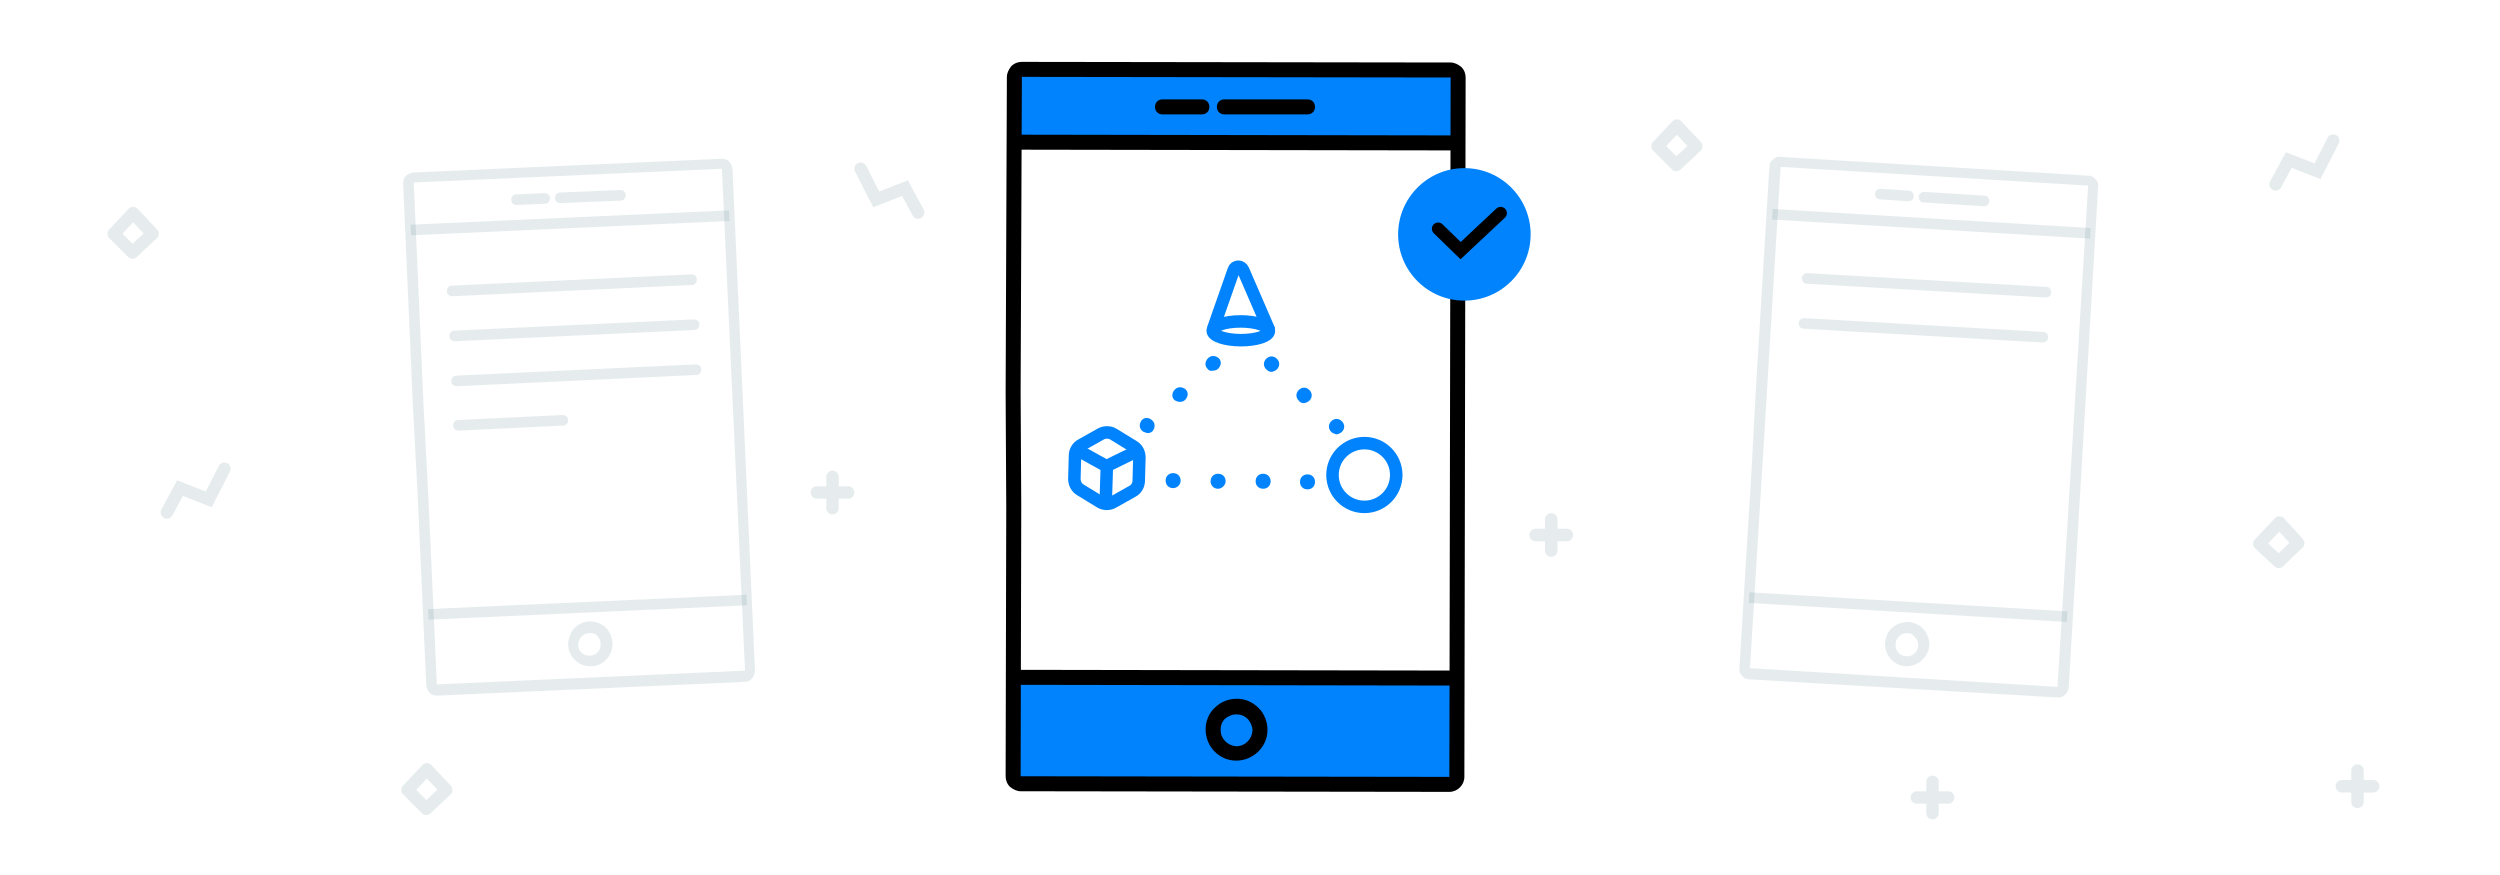 <?xml version="1.0" encoding="utf-8"?>
<!-- Generator: Adobe Illustrator 22.0.1, SVG Export Plug-In . SVG Version: 6.00 Build 0)  -->
<svg version="1.1" id="Layer_1" xmlns="http://www.w3.org/2000/svg" xmlns:xlink="http://www.w3.org/1999/xlink" x="0px" y="0px"
	 viewBox="0 0 400 140" style="enable-background:new 0 0 400 140;" xml:space="preserve">
<style type="text/css">
	.st0{fill:#0083FD;}
	.st1{fill:#013F4F;}
	.st2{opacity:0.1;fill:none;stroke:#000000;stroke-width:2;stroke-miterlimit:10;}
	.st3{fill:none;stroke:#000000;stroke-width:2;stroke-miterlimit:10;}
	.st4{opacity:0.1;fill:none;stroke:#013F4F;stroke-width:2;stroke-linecap:round;stroke-miterlimit:10;stroke-dasharray:0,6;}
	.st5{fill:none;stroke:#000000;stroke-width:2;stroke-linecap:round;stroke-miterlimit:10;}
	.st6{opacity:0.1;}
	.st7{fill:none;stroke:#013F4F;stroke-width:2;stroke-linecap:round;stroke-miterlimit:10;}
	.st8{opacity:0.1;fill:none;stroke:#013F4F;stroke-width:2;stroke-linecap:round;stroke-miterlimit:10;}
	.st9{opacity:0.1;fill:none;stroke:#013F4F;stroke-width:2;stroke-linejoin:round;stroke-miterlimit:10;}
	.st10{fill:none;stroke:#0083FD;stroke-width:2;stroke-miterlimit:10;}
</style>
<rect x="162.3" y="10.9" class="st0" width="70" height="11"/>
<rect x="162.3" y="108.9" class="st0" width="70" height="16"/>
<g>
	<path d="M163.3,126.6c-0.6,0-1.2-0.3-1.7-0.7c-0.5-0.5-0.7-1.1-0.7-1.7l0.1-43.1l-0.1-18.3l0.2-50.5c0-0.6,0.3-1.2,0.7-1.7
		c0.5-0.5,1.1-0.7,1.7-0.7l68.6,0.1c0,0,0,0,0,0c0.6,0,1.2,0.3,1.7,0.7c0.5,0.5,0.7,1.1,0.7,1.7l-0.2,111.9c0,1.3-1.1,2.4-2.4,2.4
		L163.3,126.6C163.3,126.6,163.3,126.6,163.3,126.6z M232.1,12.4l-68.6-0.1l-0.2,50.5l0.1,18.3l-0.1,43.1l68.6,0.1L232.1,12.4z"/>
</g>
<g>
	<rect x="196.5" y="73" transform="matrix(1.685124e-03 -1 1 1.685124e-03 88.843 305.948)" width="2.4" height="71"/>
</g>
<g>
	<rect x="196.6" y="-12.7" transform="matrix(1.685124e-03 -1 1 1.685124e-03 174.652 220.569)" width="2.4" height="71"/>
</g>
<g>
	<path d="M197.8,121.7c-2.7,0-4.9-2.2-4.9-5c0-1.3,0.5-2.6,1.5-3.5c0.9-0.9,2.2-1.4,3.5-1.4c0,0,0,0,0,0c1.3,0,2.5,0.5,3.5,1.5
		c0.9,0.9,1.4,2.2,1.4,3.5l0,0C202.8,119.5,200.5,121.7,197.8,121.7C197.8,121.7,197.8,121.7,197.8,121.7z M197.8,114.3
		C197.8,114.3,197.8,114.3,197.8,114.3c-0.7,0-1.3,0.3-1.8,0.7c-0.5,0.5-0.7,1.1-0.7,1.8c0,1.4,1.1,2.5,2.5,2.6c0,0,0,0,0,0
		c1.4,0,2.5-1.1,2.6-2.5l0,0c0-0.7-0.3-1.3-0.7-1.8C199.1,114.5,198.5,114.3,197.8,114.3z"/>
</g>
<g>
	<path d="M195.9,18.3c-0.7,0-1.2-0.5-1.2-1.2c0-0.7,0.5-1.2,1.2-1.2l13.3,0c0,0,0,0,0,0c0.7,0,1.2,0.5,1.2,1.2
		c0,0.7-0.5,1.2-1.2,1.2L195.9,18.3C195.9,18.3,195.9,18.3,195.9,18.3z"/>
</g>
<g>
	<path d="M186,18.3c-0.7,0-1.2-0.5-1.2-1.2c0-0.7,0.5-1.2,1.2-1.2l6.3,0c0,0,0,0,0,0c0.7,0,1.2,0.5,1.2,1.2c0,0.7-0.5,1.2-1.2,1.2
		L186,18.3C186,18.3,186,18.3,186,18.3z"/>
</g>
<g>
	<path class="st1" d="M161.3,99.8"/>
</g>
<path class="st2" d="M102.9,92.1"/>
<g>
	<path class="st3" d="M316.6,102"/>
</g>
<g>
	<path class="st1" d="M233.7,117.3"/>
</g>
<g>
	<path class="st1" d="M204.5,79.8"/>
</g>
<g>
	<path class="st1" d="M162.1,43.1"/>
</g>
<path class="st4" d="M77.6,45.1"/>
<path class="st4" d="M80,52"/>
<circle class="st0" cx="234.3" cy="37.5" r="10.6"/>
<polyline class="st5" points="230.1,36.6 233.7,40.1 240.1,34.1 "/>
<g class="st6">
	<path class="st1" d="M70,111.3c-0.5,0-0.9-0.1-1.2-0.4c-0.3-0.3-0.5-0.7-0.6-1.2l-1.4-30.9l-0.7-13.1l-1.6-36.3
		c0-0.5,0.1-0.9,0.4-1.2c0.3-0.3,0.7-0.5,1.2-0.6l49.3-2.2c0,0,0,0,0,0c0.5,0,0.9,0.1,1.2,0.4c0.3,0.3,0.5,0.7,0.6,1.2l3.6,80.3
		c0,0.9-0.7,1.8-1.6,1.8L70,111.3C70,111.3,70,111.3,70,111.3z M115.5,27l-49.3,2.2l1.6,36.3l0.7,13.1l1.4,30.9l49.3-2.2L115.5,27z"
		/>
</g>
<g class="st6">
	
		<rect x="68.5" y="96.3" transform="matrix(0.999 -4.501431e-02 4.501431e-02 0.999 -4.277 4.331)" class="st1" width="51" height="1.7"/>
</g>
<g class="st6">
	
		<rect x="65.7" y="34.8" transform="matrix(0.999 -4.501431e-02 4.501431e-02 0.999 -1.513 4.144)" class="st1" width="51" height="1.7"/>
</g>
<g class="st6">
	<path class="st1" d="M94.6,106.6c-1.9,0.1-3.6-1.4-3.7-3.4c0-0.9,0.3-1.9,0.9-2.6c0.6-0.7,1.5-1.1,2.5-1.2c0,0,0,0,0,0
		c0.9,0,1.8,0.3,2.5,0.9c0.7,0.6,1.1,1.5,1.2,2.5l0,0C98.1,104.9,96.5,106.6,94.6,106.6C94.6,106.6,94.6,106.6,94.6,106.6z
		 M94.3,101.3C94.3,101.3,94.3,101.3,94.3,101.3c-0.5,0-0.9,0.2-1.3,0.6c-0.3,0.4-0.5,0.8-0.5,1.3c0,1,0.9,1.8,1.9,1.7c0,0,0,0,0,0
		c1,0,1.8-0.9,1.7-1.9l0,0c0-0.5-0.2-0.9-0.6-1.3C95.3,101.4,94.8,101.2,94.3,101.3z"/>
</g>
<g class="st6">
	<path class="st1" d="M89.7,32.5c-0.5,0-0.9-0.3-0.9-0.8c0-0.5,0.3-0.9,0.8-0.9l9.6-0.4c0,0,0,0,0,0c0.5,0,0.9,0.3,0.9,0.8
		c0,0.5-0.3,0.9-0.8,0.9L89.7,32.5C89.7,32.5,89.7,32.5,89.7,32.5z"/>
</g>
<g class="st6">
	<path class="st1" d="M72.4,47.4c-0.5,0-0.9-0.3-0.9-0.8c0-0.5,0.3-0.9,0.8-0.9l38.3-1.8c0,0,0,0,0,0c0.5,0,0.9,0.3,0.9,0.8
		c0,0.5-0.3,0.9-0.8,0.9L72.4,47.4C72.4,47.4,72.4,47.4,72.4,47.4z"/>
</g>
<g class="st6">
	<path class="st1" d="M82.7,32.8c-0.5,0-0.9-0.3-0.9-0.8c0-0.5,0.3-0.9,0.8-0.9l4.5-0.2c0,0,0,0,0,0c0.5,0,0.9,0.3,0.9,0.8
		c0,0.5-0.3,0.9-0.8,0.9L82.7,32.8C82.7,32.8,82.7,32.8,82.7,32.8z"/>
</g>
<g class="st6">
	<path class="st1" d="M72.8,54.6c-0.5,0-0.9-0.3-0.9-0.8c0-0.5,0.3-0.9,0.8-0.9l38.3-1.8c0,0,0,0,0,0c0.5,0,0.9,0.3,0.9,0.8
		c0,0.5-0.3,0.9-0.8,0.9L72.8,54.6C72.8,54.6,72.8,54.6,72.8,54.6z"/>
</g>
<g class="st6">
	<path class="st1" d="M73.1,61.8c-0.5,0-0.9-0.3-0.9-0.8c0-0.5,0.3-0.9,0.8-0.9l38.3-1.8c0,0,0,0,0,0c0.5,0,0.9,0.3,0.9,0.8
		c0,0.5-0.3,0.9-0.8,0.9L73.1,61.8C73.1,61.8,73.1,61.8,73.1,61.8z"/>
</g>
<g class="st6">
	<path class="st1" d="M73.4,68.9c-0.5,0-0.9-0.3-0.9-0.8c0-0.5,0.3-0.9,0.8-0.9l16.7-0.8c0,0,0,0,0,0c0.5,0,0.9,0.3,0.9,0.8
		c0,0.5-0.3,0.9-0.8,0.9L73.4,68.9C73.4,68.9,73.4,68.9,73.4,68.9z"/>
</g>
<path class="st2" d="M314.7,93"/>
<path class="st4" d="M294.4,43.7"/>
<path class="st4" d="M296.2,50.7"/>
<g class="st6">
	<path class="st1" d="M279.9,108.7c-0.5,0-0.9-0.2-1.2-0.6c-0.3-0.3-0.5-0.8-0.4-1.2l1.9-30.9l0.7-13.1l2.2-36.2
		c0-0.5,0.2-0.9,0.6-1.2c0.3-0.3,0.8-0.5,1.2-0.4l49.2,3c0,0,0,0,0,0c0.5,0,0.9,0.2,1.2,0.6c0.3,0.3,0.5,0.8,0.4,1.2L331,110
		c-0.1,0.9-0.9,1.7-1.8,1.6L279.9,108.7C279.9,108.7,279.9,108.7,279.9,108.7z M334.1,29.7l-49.2-3l-2.2,36.2L281.9,76l-1.9,30.9
		l49.2,3L334.1,29.7z"/>
</g>
<g class="st6">
	
		<rect x="304.5" y="71.6" transform="matrix(5.989529e-02 -0.998 0.998 5.989529e-02 190.108 396.066)" class="st1" width="1.7" height="51"/>
</g>
<g class="st6">
	
		<rect x="308.1" y="10.2" transform="matrix(5.989529e-02 -0.998 0.998 5.989529e-02 254.882 342.002)" class="st1" width="1.7" height="51"/>
</g>
<g class="st6">
	<path class="st1" d="M304.9,106.6c-1.9-0.1-3.4-1.8-3.3-3.8c0.1-0.9,0.5-1.8,1.2-2.4c0.7-0.6,1.6-0.9,2.6-0.9c0,0,0,0,0,0
		c0.9,0.1,1.8,0.5,2.4,1.2c0.6,0.7,0.9,1.6,0.9,2.6l0,0C308.5,105.2,306.8,106.7,304.9,106.6C304.9,106.6,304.9,106.6,304.9,106.6z
		 M305.2,101.3C305.2,101.3,305.2,101.3,305.2,101.3c-0.5,0-1,0.1-1.3,0.5c-0.4,0.3-0.6,0.8-0.6,1.3c-0.1,1,0.7,1.9,1.7,1.9
		c0,0,0,0,0,0c1,0.1,1.9-0.7,1.9-1.7l0,0c0-0.5-0.1-1-0.5-1.3C306.1,101.5,305.7,101.3,305.2,101.3z"/>
</g>
<g class="st6">
	<path class="st1" d="M307.8,32.4c-0.5,0-0.8-0.4-0.8-0.9c0-0.5,0.4-0.8,0.9-0.8l9.6,0.6c0,0,0,0,0,0c0.5,0,0.8,0.4,0.8,0.9
		c0,0.5-0.4,0.8-0.9,0.8L307.8,32.4C307.8,32.4,307.8,32.4,307.8,32.4z"/>
</g>
<g class="st6">
	<path class="st1" d="M289.1,45.4c-0.5,0-0.8-0.4-0.8-0.9c0-0.5,0.4-0.8,0.9-0.8l38.2,2.2c0,0,0,0,0,0c0.5,0,0.8,0.4,0.8,0.9
		c0,0.5-0.4,0.8-0.9,0.8L289.1,45.4C289.1,45.4,289.1,45.4,289.1,45.4z"/>
</g>
<g class="st6">
	<path class="st1" d="M300.8,31.9c-0.5,0-0.8-0.4-0.8-0.9c0-0.5,0.4-0.8,0.9-0.8l4.5,0.3c0,0,0,0,0,0c0.5,0,0.8,0.4,0.8,0.9
		c0,0.5-0.4,0.8-0.9,0.8L300.8,31.9C300.8,31.9,300.8,31.9,300.8,31.9z"/>
</g>
<g class="st6">
	<path class="st1" d="M288.6,52.6c-0.5,0-0.8-0.4-0.8-0.9c0-0.5,0.4-0.8,0.9-0.8l38.2,2.2c0,0,0,0,0,0c0.5,0,0.8,0.4,0.8,0.9
		c0,0.5-0.4,0.8-0.9,0.8L288.6,52.6C288.7,52.6,288.7,52.6,288.6,52.6z"/>
</g>
<g class="st6">
	<line class="st7" x1="377.2" y1="123.3" x2="377.2" y2="128.3"/>
	<line class="st7" x1="379.7" y1="125.8" x2="374.7" y2="125.8"/>
</g>
<g class="st6">
	<line class="st7" x1="133.2" y1="76.3" x2="133.2" y2="81.3"/>
	<line class="st7" x1="135.7" y1="78.8" x2="130.7" y2="78.8"/>
</g>
<g class="st6">
	<line class="st7" x1="309.2" y1="125.1" x2="309.2" y2="130.1"/>
	<line class="st7" x1="311.7" y1="127.6" x2="306.7" y2="127.6"/>
</g>
<g class="st6">
	<line class="st7" x1="248.2" y1="83.1" x2="248.2" y2="88.1"/>
	<line class="st7" x1="250.7" y1="85.6" x2="245.7" y2="85.6"/>
</g>
<polyline class="st8" points="364.1,29.5 366.2,25.6 370.8,27.4 373.3,22.5 "/>
<polyline class="st8" points="26.7,82 28.8,78.1 33.4,79.9 35.9,75 "/>
<polyline class="st8" points="146.9,34 144.8,30.1 140.2,31.9 137.7,27 "/>
<polygon class="st9" points="68.3,123.1 65.2,126.4 68.2,129.4 71.4,126.4 "/>
<polygon class="st9" points="268.3,20.1 265.2,23.4 268.2,26.4 271.4,23.4 "/>
<polygon class="st9" points="364.7,83.6 361.5,87 364.6,89.9 367.7,86.9 "/>
<g>
	<g>
		<path class="st0" d="M205.4,80.9"/>
	</g>
	<g>
		<path class="st0" d="M182.7,68.9c-0.5-0.5-0.4-1.2,0-1.7l0,0c0.5-0.5,1.2-0.4,1.7,0.1l0,0c0.5,0.5,0.4,1.2,0,1.7l0,0
			c-0.2,0.2-0.5,0.3-0.8,0.3l0,0C183.2,69.2,182.9,69.1,182.7,68.9z M187.9,64c-0.5-0.5-0.4-1.2,0.1-1.7l0,0c0.5-0.5,1.2-0.4,1.7,0
			l0,0c0.5,0.5,0.4,1.2-0.1,1.7l0,0c-0.2,0.2-0.5,0.3-0.8,0.3l0,0C188.5,64.3,188.2,64.2,187.9,64z M193.2,59
			c-0.5-0.5-0.4-1.2,0.1-1.7l0,0c0.5-0.5,1.2-0.4,1.7,0l0,0c0.5,0.5,0.4,1.2-0.1,1.7l0,0c-0.2,0.2-0.5,0.3-0.8,0.3l0,0
			C193.7,59.4,193.4,59.3,193.2,59z"/>
	</g>
	<g>
		<path class="st0" d="M213,69.1c-0.5-0.5-0.5-1.2,0-1.7l0,0c0.5-0.5,1.2-0.5,1.7,0l0,0c0.5,0.5,0.5,1.2,0,1.7l0,0
			c-0.2,0.2-0.6,0.4-0.9,0.4l0,0C213.5,69.4,213.2,69.3,213,69.1z M207.8,64.1c-0.5-0.5-0.5-1.2,0-1.7l0,0c0.5-0.5,1.2-0.5,1.7,0
			l0,0c0.5,0.5,0.5,1.2,0,1.7l0,0c-0.2,0.2-0.6,0.4-0.9,0.4l0,0C208.3,64.5,208,64.4,207.8,64.1z M202.6,59.1
			c-0.5-0.5-0.5-1.2,0-1.7l0,0c0.5-0.5,1.2-0.5,1.7,0l0,0c0.5,0.5,0.5,1.2,0,1.7l0,0c-0.2,0.2-0.6,0.4-0.9,0.4l0,0
			C203.2,59.5,202.9,59.4,202.6,59.1z"/>
	</g>
	<g>
		<path class="st0" d="M209.2,78.3c-0.7,0-1.2-0.5-1.2-1.2l0,0c0-0.7,0.5-1.2,1.2-1.2l0,0c0.7,0,1.2,0.5,1.2,1.2l0,0
			C210.4,77.8,209.9,78.3,209.2,78.3L209.2,78.3L209.2,78.3z M200.9,77c0-0.7,0.5-1.2,1.2-1.2l0,0c0.7,0,1.2,0.5,1.2,1.2l0,0
			c0,0.7-0.5,1.2-1.2,1.2l0,0C201.4,78.2,200.9,77.7,200.9,77z M194.9,78.2c-0.7,0-1.2-0.5-1.2-1.2l0,0c0-0.7,0.5-1.2,1.2-1.2l0,0
			c0.7,0,1.2,0.5,1.2,1.2l0,0C196.1,77.6,195.5,78.2,194.9,78.2L194.9,78.2L194.9,78.2z M187.7,78.1c-0.7,0-1.2-0.5-1.2-1.2l0,0
			c0-0.7,0.5-1.2,1.2-1.2l0,0c0.7,0,1.2,0.5,1.2,1.2l0,0C188.9,77.6,188.3,78.1,187.7,78.1L187.7,78.1L187.7,78.1z"/>
	</g>
	<circle class="st10" cx="218.3" cy="76" r="5.1"/>
	<g>
		<path class="st10" d="M172,72.9l-0.1,3.7c0,0.7,0.3,1.4,1,1.8l3.1,1.9c0.6,0.4,1.4,0.4,2,0.1l3.2-1.8c0.6-0.3,1-1,1-1.7l0.1-3.7
			c0-0.7-0.3-1.4-1-1.8l-3.1-1.9c-0.6-0.4-1.4-0.4-2-0.1l-3.2,1.8C172.4,71.5,172,72.2,172,72.9z"/>
		<path class="st10" d="M172,71.8l4.7,2.6c0.2,0.1,0.5,0.1,0.7,0l4.9-2.4"/>
		<line class="st10" x1="177.1" y1="74.5" x2="176.9" y2="80.8"/>
	</g>
	<g>
		<path class="st10" d="M194.1,52.6l3.3-9.4c0.2-0.7,1.2-0.7,1.5,0l4.2,9.7"/>
		
			<ellipse transform="matrix(2.832853e-03 -1 1 2.832853e-03 145.069 251.278)" class="st10" cx="198.5" cy="52.9" rx="1.5" ry="4.5"/>
	</g>
</g>
<polygon class="st9" points="21.3,34.1 18.2,37.4 21.2,40.4 24.4,37.4 "/>
</svg>
